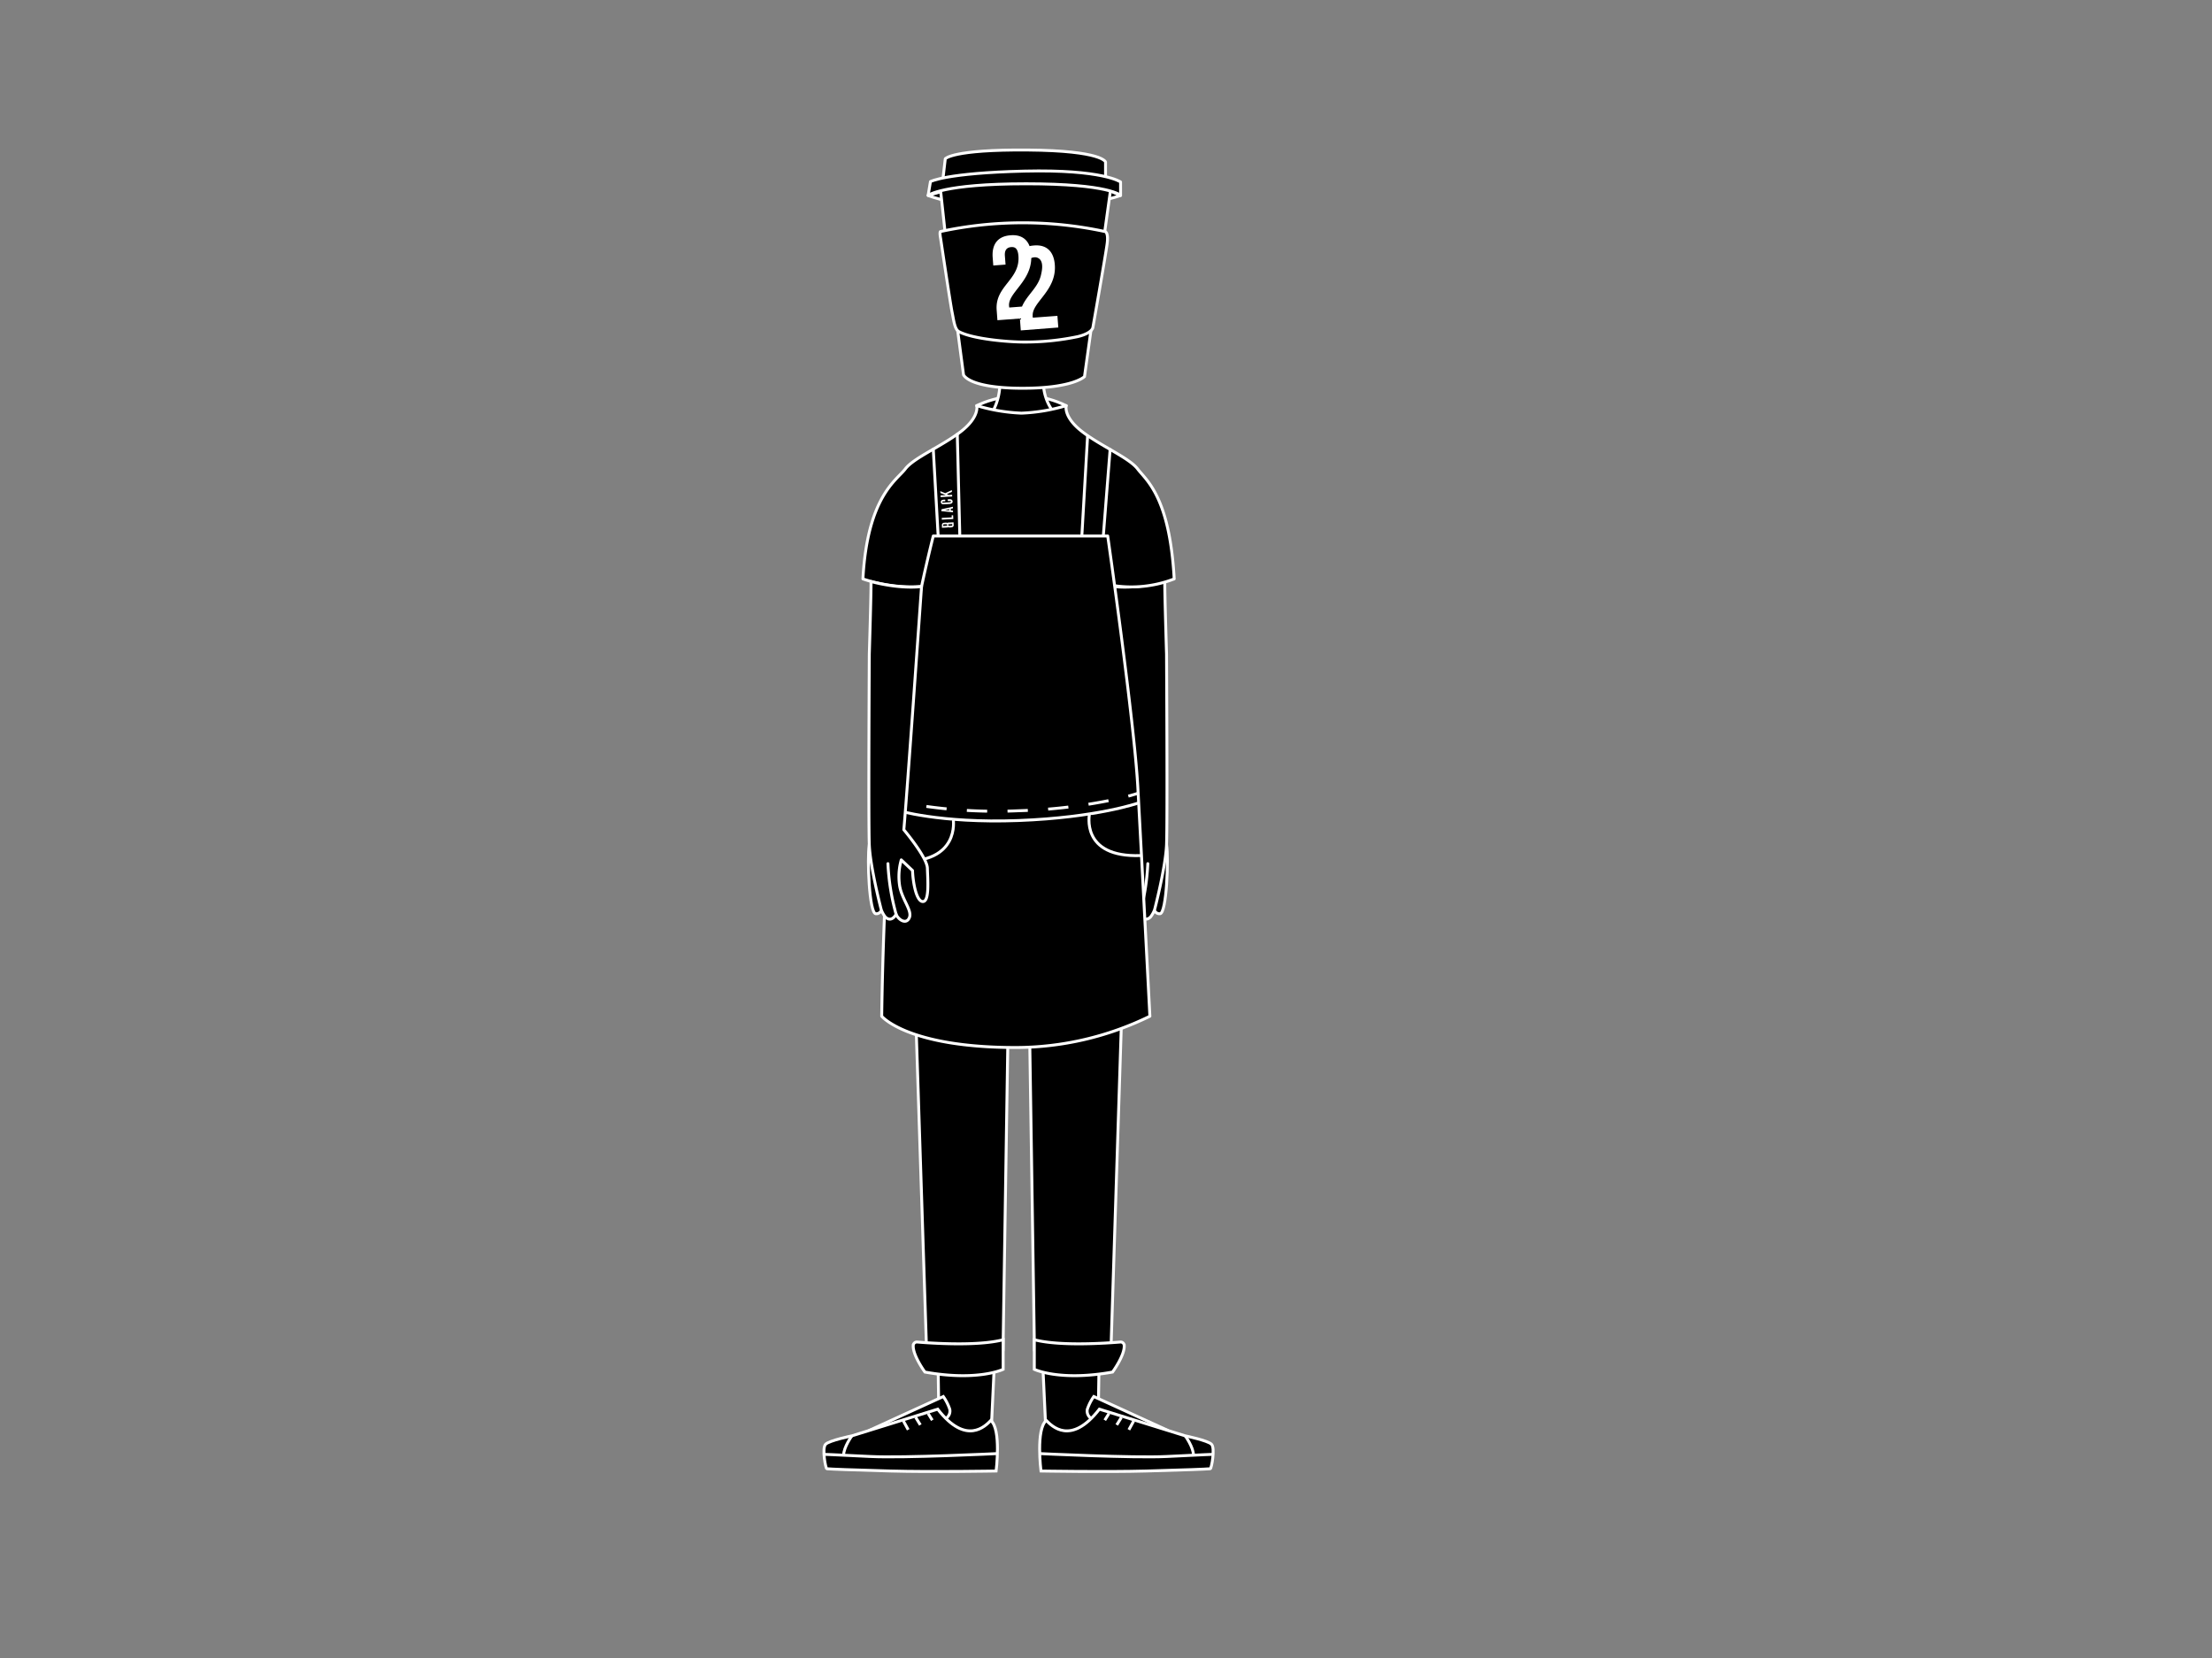 <svg id="Layer_2" data-name="Layer 2" xmlns="http://www.w3.org/2000/svg" width="759.3" height="569.2" viewBox="0 0 759.3 569.2">
  <rect x="0" y="0" width="759.3" height="569.2" fill="#808080" stroke="none"/>
  <defs>
    <style>
      .cls-1, .cls-2, .cls-3, .cls-5, .cls-6 {
        stroke: #fff;
      }

      .cls-1, .cls-5, .cls-6 {
        stroke-miterlimit: 10;
      }

      .cls-2, .cls-3 {
        stroke-linecap: round;
        stroke-linejoin: round;
      }

      .cls-3, .cls-5, .cls-6 {
        fill: none;
      }

      .cls-4 {
        fill: #fff;
      }

      .cls-6 {
        stroke-dasharray: 6.98 6.98;
      }
    </style>
  </defs>
  <g>
    <g>
      <polygon class="cls-1" points="341.34 467.87 340.17 492.79 322.35 491.1 322.04 470.35 341.34 467.87"/>
      <g>
        <path class="cls-1" d="M324.68,486.94a3,3,0,0,0,1.33-3.19,17.18,17.18,0,0,0-2.21-4.34L298.24,491.1"/>
        <path class="cls-1" d="M321.88,483.75l-29.47,9.16s-7.66,1.57-9,2.87,0,8.39.4,8.42c1.82.15,7.8.39,21.92.78s36.2,0,36.2,0,1.83-14.44-1.83-17.34C338.3,489.47,331.73,496.46,321.88,483.75Z"/>
        <path class="cls-1" d="M342.32,499s-32.05,1.57-43.51,1c-13.8-.69-15.91-.74-15.91-.74"/>
        <path class="cls-1" d="M292.41,492.91s-2.83,3.9-2.83,6.66"/>
        <line class="cls-1" x1="320.03" y1="487.54" x2="318.6" y2="485.25"/>
        <line class="cls-1" x1="315.92" y1="489.16" x2="314.31" y2="486.55"/>
        <line class="cls-1" x1="311.76" y1="490.82" x2="310.08" y2="487.76"/>
      </g>
      <path class="cls-1" d="M346,354.68,344.3,463.49s-15.07,5.28-26.22.78l-3.72-114.95Z"/>
      <path class="cls-1" d="M314.83,460.7c4.14.35,20.67,1.55,29.52-.79v10.16s-8.64,4.21-26.86.94c0,0-4.24-5.78-4-9.16A1.24,1.24,0,0,1,314.83,460.7Z"/>
    </g>
    <g>
      <polygon class="cls-1" points="357.92 467.87 359.09 492.79 376.91 491.1 377.23 470.35 357.92 467.87"/>
      <g>
        <path class="cls-1" d="M374.58,486.94a3,3,0,0,1-1.33-3.19,17.18,17.18,0,0,1,2.21-4.34L401,491.1"/>
        <path class="cls-1" d="M377.38,483.75l29.47,9.16s7.66,1.57,9,2.87,0,8.39-.4,8.42c-1.83.15-7.8.39-21.92.78s-36.2,0-36.2,0-1.83-14.44,1.83-17.34C361,489.47,367.53,496.46,377.38,483.75Z"/>
        <path class="cls-1" d="M356.93,499s32.06,1.57,43.51,1c13.81-.69,15.92-.74,15.92-.74"/>
        <path class="cls-1" d="M406.85,492.91s2.83,3.9,2.83,6.66"/>
        <line class="cls-1" x1="379.23" y1="487.54" x2="380.66" y2="485.25"/>
        <line class="cls-1" x1="383.34" y1="489.16" x2="384.95" y2="486.55"/>
        <line class="cls-1" x1="387.5" y1="490.82" x2="389.18" y2="487.76"/>
      </g>
      <path class="cls-1" d="M353.43,354.68l1.66,108.81s15.07,5.28,26.23.78L385,349.32Z"/>
      <path class="cls-1" d="M384.57,460.7c-4.14.35-20.68,1.55-29.53-.79v10.16s8.64,4.21,26.86.94c0,0,4.24-5.78,4-9.16A1.23,1.23,0,0,0,384.57,460.7Z"/>
    </g>
    <g>
      <path class="cls-2" d="M395.37,310.21s.56,3.68,2.83,3.47,3-19,2.23-23.7C399.57,284.57,395.37,310.21,395.37,310.21Z"/>
      <path class="cls-2" d="M382.49,201.34s5.12,73.32,6.08,83.49c0,0-8,9.48-8.09,13.24s-.78,11.42,1.55,11.42,3.44-7,3.55-10.64l3.88-3.66a20.92,20.92,0,0,1,.55,8.87c-.78,4.76-4.43,8.53-3.32,11s3.76.66,4.54-1.22c0,0,1.44,3,3.66,1a9.26,9.26,0,0,0,1.44-2.55s3.76-14.41,4.1-22.28,0-65.48,0-65.48-.65-21-.6-24.89C389.05,202.44,382.49,201.34,382.49,201.34Z"/>
      <path class="cls-3" d="M391.23,313.81A76.68,76.68,0,0,0,394,296.48"/>
    </g>
    <path class="cls-2" d="M335.28,139.27s14.65-7.84,30.71,0l-6,5.31-20.35-.4Z"/>
    <path class="cls-2" d="M343.18,130a20.8,20.8,0,0,1-2.47,11.4s.35,3.05,8.3,3.19,12.47-3.32,12.47-3.32a17.1,17.1,0,0,1-3.32-10.74C358.56,124.42,343.18,130,343.18,130Z"/>
    <path class="cls-2" d="M318.59,67.09s10,4.4,32.83,4.27,33.23-4.27,33.23-4.27L358.29,55.67Z"/>
    <path class="cls-2" d="M323.48,63.11l1-8.61s2.45-3.21,28.28-3,26.73,4.12,26.73,4.12V62S336.71,59,323.48,63.11Z"/>
    <path class="cls-1" d="M323.66,63.44a1.09,1.09,0,0,0-.88,1.18l2.3,21.24,5.66,42.79s1.54,4.5,19.53,4.63,22-4,22-4l9-64.47a1.07,1.07,0,0,0-.85-1.21A164,164,0,0,0,323.66,63.44Z"/>
    <path class="cls-1" d="M322.89,79.47a134.24,134.24,0,0,1,56.33,0s1.38,0,.81,4.26-4.86,28.57-4.86,28.57,0,2-5.23,3.26a87.53,87.53,0,0,1-18.41,1.86c-5.47,0-17.32-1-22.21-3.49-1.58-.69-1.85-3.53-2.49-6.68s-3.94-25.35-3.94-25.35S322.41,79.56,322.89,79.47Z"/>
    <path class="cls-4" d="M354.49,108.44c-.35-4.66,8.27-8.65,7.59-17.55-.34-4.54-2.8-7-7.18-6.62a9.7,9.7,0,0,0-1.49.22c-1-2.64-3.24-4-6.56-3.72-4.37.33-6.44,3.1-6.1,7.63l.21,2.75,4.21-.32-.23-3c-.15-2,.68-2.86,2.1-3s2.36.51,2.55,3.06c.62,8.18-8.1,10.22-7.47,18.56l.26,3.48,7.76-.58c0,.19,0,.39,0,.6l.26,3.48,12.88-1-.31-4-8.42.63a3.11,3.11,0,0,1-.09-.6m-8-2.89a3.11,3.11,0,0,1-.09-.6c-.33-4.45,7.5-8.29,7.63-16.37a2.83,2.83,0,0,1,1-.26,2.24,2.24,0,0,1,1.5.33c.9.53,1.72,1.9.91,5.37-.86,4.58-4.87,7.11-6.59,11.2Z"/>
    <path class="cls-2" d="M318.59,67.09s4.89-4,33.67-4,32.39,4,32.39,4V62.47s-6-4.37-33-3.73-32.26,3.6-32.26,3.6Z"/>
    <path class="cls-2" d="M390.52,161c-2.92-3.85-12.6-7.83-19.1-12.86s-5.43-8.89-5.43-8.89a62,62,0,0,1-15.36,2.58,62,62,0,0,1-15.35-2.58s1.06,3.85-5.44,8.89-16.18,9-19.1,12.86-13,9.42-14.53,37.73c0,0,11.51,4.28,23.81,2.13l30.61-3,30.62,3a40.75,40.75,0,0,0,21.81-2.13C401.49,170.44,393.44,164.86,390.52,161Z"/>
    <line class="cls-3" x1="381.06" y1="154.31" x2="378.66" y2="184.84"/>
    <line class="cls-3" x1="371.28" y1="185.34" x2="373.33" y2="149.74"/>
    <line class="cls-3" x1="328.6" y1="149.08" x2="329.49" y2="184.84"/>
    <line class="cls-3" x1="320.36" y1="154.21" x2="322.11" y2="185.34"/>
    <path class="cls-2" d="M302.66,348.86s.42-44.69,4.21-86.44A536.16,536.16,0,0,1,320.36,184h59.88s9.08,63.42,10.33,86.19,4.14,78.67,4.14,78.67a105.11,105.11,0,0,1-46,10.74C311.5,359.61,302.66,348.86,302.66,348.86Z"/>
    <g>
      <path class="cls-1" d="M307.71,278.1s14.8,4.6,41.85,3.58,41.12-6,41.12-6"/>
      <g>
        <path d="M307.71,274.75s14.8,4.59,41.85,3.57,41.12-6,41.12-6"/>
        <g>
          <path class="cls-5" d="M307.71,274.75s1.15.35,3.39.85"/>
          <path class="cls-6" d="M318,276.84a172.71,172.71,0,0,0,31.59,1.48,186.45,186.45,0,0,0,34.37-4.17"/>
          <path class="cls-5" d="M387.32,273.3c2.23-.59,3.36-1,3.36-1"/>
        </g>
      </g>
      <path class="cls-1" d="M374,279.32s-3.34,15.14,17.59,14.38"/>
      <path class="cls-1" d="M327.22,281.32s2.46,15.12-18.47,14.35"/>
    </g>
    <g>
      <path class="cls-2" d="M303.46,310.21s-.57,3.68-2.84,3.47-3-19-2.22-23.7C299.26,284.57,303.46,310.21,303.46,310.21Z"/>
      <path class="cls-2" d="M316.33,201.34s-5.12,73.32-6.08,83.49c0,0,8,9.48,8.09,13.24s.78,11.42-1.55,11.42-3.44-7-3.55-10.64l-3.87-3.66a21,21,0,0,0-.56,8.87c.78,4.76,4.43,8.53,3.33,11s-3.77.66-4.55-1.22c0,0-1.44,3-3.65,1a9,9,0,0,1-1.44-2.55s-3.77-14.41-4.1-22.28,0-65.48,0-65.48.65-21,.59-24.89C309.77,202.44,316.33,201.34,316.33,201.34Z"/>
      <path class="cls-3" d="M307.59,313.81a77.36,77.36,0,0,1-2.79-17.33"/>
    </g>
    <g>
      <path class="cls-4" d="M323.13,175.48l4,.38,0-.57-.74-.06,0-.57.72-.15,0-.56-3.92.87Zm2.69-.71,0,.42-1.48-.12Z"/>
      <path class="cls-4" d="M325,179.43a1.86,1.86,0,0,0-.61,0h-.1a1.24,1.24,0,0,0-.76.23.84.84,0,0,0-.2.71l0,.81,2.08-.11v-.17a.65.65,0,0,0,.27.15,2.26,2.26,0,0,0,.62,0h.1a1.27,1.27,0,0,0,.76-.23.88.88,0,0,0,.2-.71l-.05-.81-2.08.11v.18a.52.52,0,0,0-.27-.15m.1.59a.31.31,0,0,1,.05.19v.26l-1.34.08v-.23a.4.4,0,0,1,0-.2c0-.09.21-.15.48-.16h.61a.3.3,0,0,1,.18.07m1.17.46a3.53,3.53,0,0,1-.47,0,.25.25,0,0,1-.18-.07.29.29,0,0,1-.05-.19l0-.26,1.35-.08v.23a.29.29,0,0,1,0,.2c0,.1-.2.15-.48.17Z"/>
      <polygon class="cls-4" points="322.77 168.6 322.81 169.23 324.63 169.97 322.85 170.07 322.89 170.66 326.85 170.44 326.82 169.85 325.63 169.92 325.02 169.63 326.76 168.85 326.73 168.25 324.44 169.3 322.77 168.6"/>
      <polygon class="cls-4" points="323.26 177.8 323.29 178.39 327.24 178.17 327.17 176.88 326.66 176.91 326.7 177.61 323.26 177.8"/>
      <path class="cls-4" d="M325.72,172a1.84,1.84,0,0,1,.58,0,.16.16,0,0,1,.14.16.17.17,0,0,1-.12.18,2.31,2.31,0,0,1-.58.09l-1.65.09a1.44,1.44,0,0,1-.51,0,.18.18,0,0,1-.11-.28.4.4,0,0,1,.13-.08,2.12,2.12,0,0,1,.47-.06l.4,0,0-.58-.39,0a2.69,2.69,0,0,0-.68.12.7.7,0,0,0-.45.73.78.78,0,0,0,.27.58.93.93,0,0,0,.33.15,1.87,1.87,0,0,0,.67,0l1.59-.08a1.83,1.83,0,0,0,.9-.24.79.79,0,0,0-.06-1.27,1.76,1.76,0,0,0-.93-.12l-.39,0,0,.58Z"/>
    </g>
  </g>
</svg>
